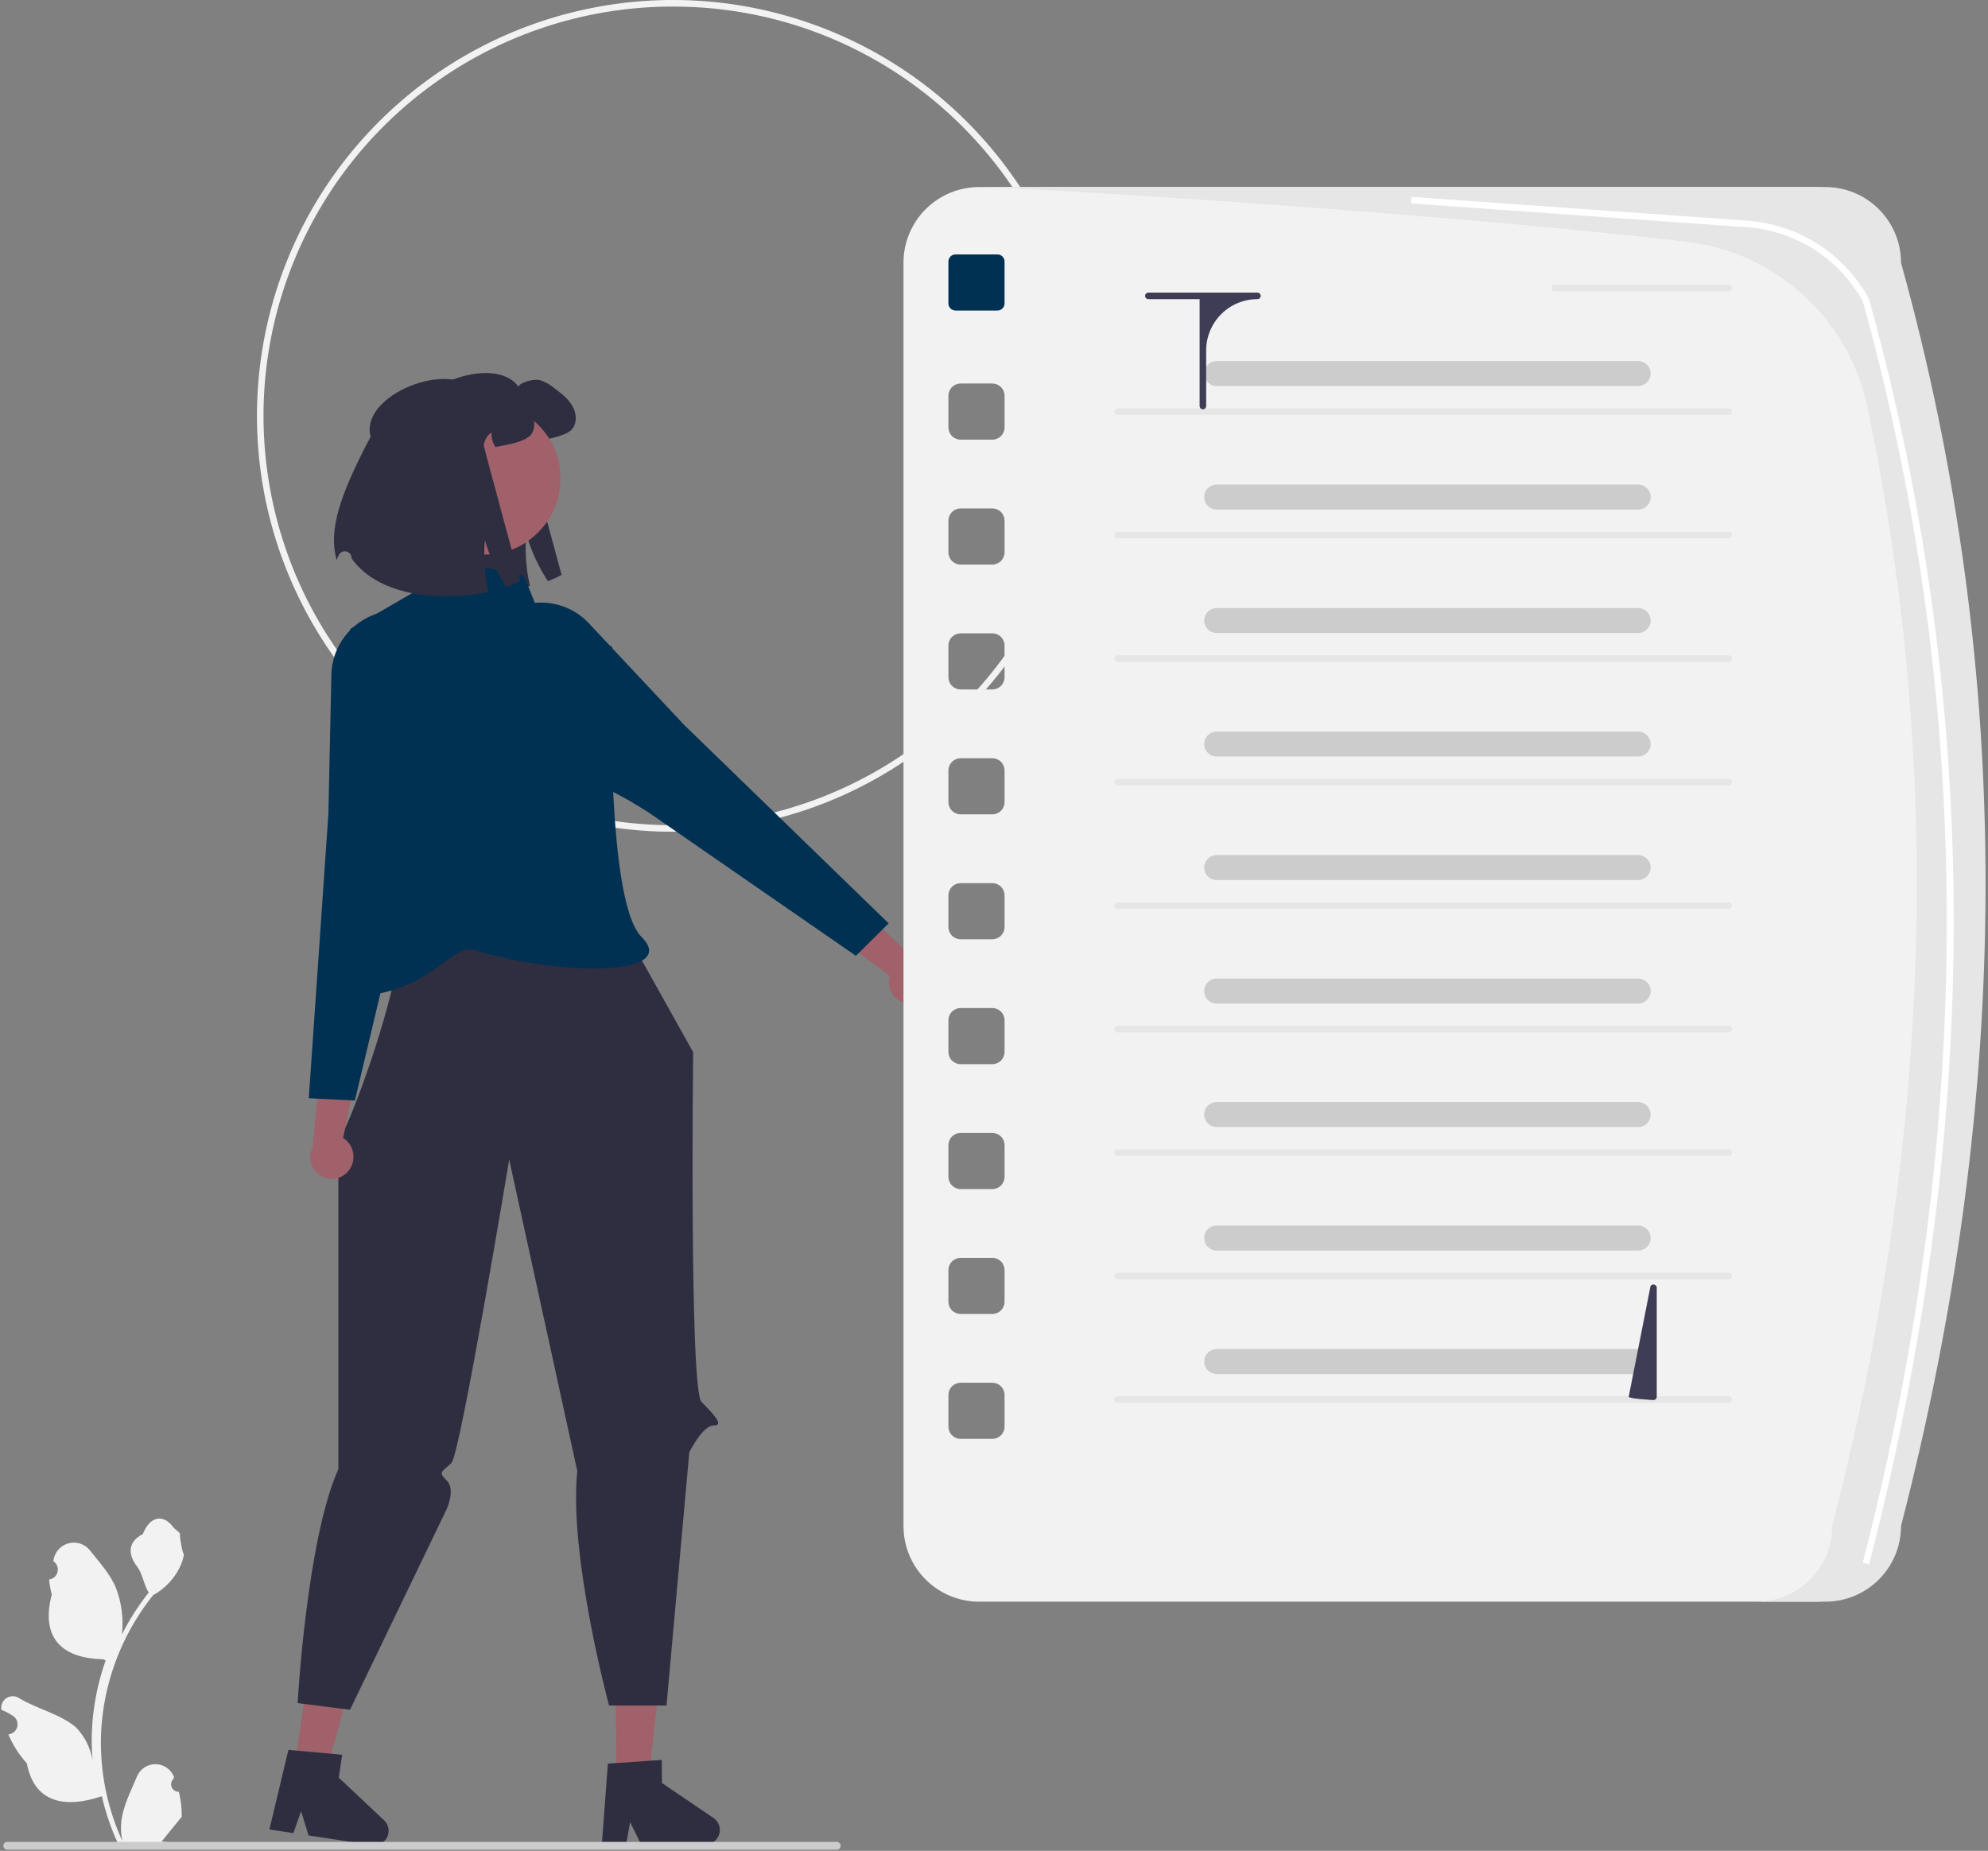 <?xml version="1.0" standalone="no"?>
<!DOCTYPE svg PUBLIC "-//W3C//DTD SVG 1.0//EN" "http://www.w3.org/TR/2001/REC-SVG-20010904/DTD/svg10.dtd">
<svg xmlns="http://www.w3.org/2000/svg" xmlns:xlink="http://www.w3.org/1999/xlink" id="body_1" width="363" height="338">

<rect width="100%" height="100%" fill="#808080" stroke="none"/>

<g transform="matrix(0.598 0 0 0.598 0.211 -0)">
    <path transform="matrix(1 0 0 1 -297.038 -167.575)"  d="M502.152 421.575C 450.785 421.575 404.476 390.633 384.819 343.176C 365.162 295.719 376.027 241.095 412.349 204.773C 448.671 168.451 503.296 157.585 550.753 177.243C 598.209 196.9 629.152 243.209 629.152 294.575C 629.072 364.683 572.259 421.496 502.152 421.575zM502.152 169.575C 451.594 169.575 406.014 200.031 386.667 246.74C 367.319 293.449 378.014 347.214 413.763 382.964C 449.513 418.713 503.278 429.408 549.987 410.06C 596.697 390.713 627.152 345.133 627.152 294.575C 627.152 225.54 571.187 169.575 502.152 169.575z" stroke="none" fill="#F2F2F2" fill-rule="nonzero" />
    <path transform="matrix(1 0 0 1 -297.038 -167.575)"  d="M422.513 299.128C 418.984 286.261 447.449 275.227 454.924 285.589C 455.963 284.116 459.804 283.221 461.567 283.673C 463.292 284.246 464.886 285.155 466.258 286.348C 468.246 287.876 470.307 289.458 471.527 291.654C 472.756 293.841 472.946 296.824 471.292 298.721C 469.981 300.231 466.113 301.207 464.143 301.605C 462.769 301.885 461.612 302.111 460.618 302.273C 459.715 300.972 459.299 299.395 459.443 297.818C 458.088 298.732 457.213 300.204 457.057 301.831C 457.03 302.165 468.165 343.134 468.165 343.134C 466.827 343.896 465.42 344.528 463.962 345.023C 461.078 340.616 458.87 335.803 457.409 330.743C 457.074 334.127 457.116 337.537 457.536 340.911C 457.759 342.803 458.079 344.682 458.494 346.542C 445.262 349.398 425.36 348.458 416.702 336.311L416.702 336.311L416.698 336.16C 416.684 335.171 415.971 334.33 414.998 334.155C 414.025 333.979 413.063 334.517 412.705 335.439C 412.494 335.975 412.301 336.439 412.129 336.808C 409.607 327.788 412.87 317.349 422.513 299.128z" stroke="none" fill="#2F2E41" fill-rule="nonzero" />
    <path d="M187.875 543.116L197.734 543.033L202.098 504.12L187.548 504.243L187.875 543.116L187.875 543.116" stroke="none" fill="#A0616A" fill-rule="nonzero" />
    <path transform="matrix(1 0 0 1 -297.038 -167.575)"  d="M514.56 722.76L498.815 712.08L498.755 705.025L495.369 705.251L484.873 705.975L482.3 706.146L480.433 731.081L487.829 731.014L489.089 724.023L492.521 730.978L512.122 730.815C 514.05 730.798 515.744 729.53 516.303 727.684C 516.862 725.838 516.156 723.843 514.56 722.76L514.56 722.76L514.56 722.76z" stroke="none" fill="#2F2E41" fill-rule="nonzero" />
    <path d="M89.571 539.272L99.318 540.754L109.798 503.025L95.412 500.839L89.571 539.272L89.571 539.272" stroke="none" fill="#A0616A" fill-rule="nonzero" />
    <path transform="matrix(1 0 0 1 -297.038 -167.575)"  d="M413.967 723.464L400.115 710.423L401.175 703.447L397.796 703.134L387.318 702.184L384.75 701.945L378.952 726.268L386.265 727.375L388.618 720.672L390.903 728.084L410.282 731.031C 412.189 731.32 414.063 730.336 414.907 728.603C 415.751 726.869 415.371 724.787 413.967 723.464L413.967 723.464L413.967 723.464z" stroke="none" fill="#2F2E41" fill-rule="nonzero" />
    <path transform="matrix(1 0 0 1 -297.038 -167.575)"  d="M480.379 438.829L508.332 488.893C 508.332 488.893 507.165 591.858 510.88 595.677C 514.595 599.496 517.959 602.921 514.595 602.89C 511.232 602.859 507.161 611.043 507.161 611.043L507.161 611.043L500.204 688.408L482.661 688.408C 482.661 688.408 470.317 642.785 472.948 616.768L472.948 616.768L452.166 521.691C 452.166 521.691 437.235 611.604 434.544 614.295C 431.854 616.986 430.231 616.967 433.06 619.667C 435.89 622.368 433.06 628.475 433.06 628.475L433.06 628.475L403.563 689.696L387.563 687.678C 387.563 687.678 390.336 637.699 399.996 616.243L399.996 616.243L399.996 514.848C 399.268 523.542 433.299 435.553 412.489 442.157C 419.072 440.067 480.379 438.829 480.379 438.829z" stroke="none" fill="#2F2E41" fill-rule="nonzero" />
    <path transform="matrix(1 0 0 1 -297.038 -167.575)"  d="M456.62 343.367L428.205 337.339L422.563 348.696L403.563 359.696C 403.563 359.696 415.81 409.772 415.74 416.815C 415.563 434.696 386.952 474.779 408.563 471.696C 430.173 468.612 434.563 455.696 441.5 457.738C 470.122 466.164 504.138 465.271 492.563 453.696C 480.988 442.121 483.574 365.069 483.574 365.069L483.574 365.069L461.154 354.474L456.62 343.367z" stroke="none" fill="#003153" fill-rule="nonzero" />
    <path transform="matrix(1 0 0 1 -297.038 -167.575)"  d="M403.025 525.222C 405.399 522.391 405.088 518.184 402.323 515.734C 402.049 515.499 401.756 515.286 401.447 515.1L401.447 515.1L406.198 491.782L395.214 485.208L392.159 517.854C 390.769 520.613 391.413 523.962 393.727 526.009C 395.031 527.141 396.731 527.708 398.453 527.586C 400.175 527.464 401.778 526.663 402.91 525.358C 402.949 525.313 402.987 525.268 403.025 525.222z" stroke="none" fill="#A0616A" fill-rule="nonzero" />
    <path transform="matrix(1 0 0 1 -297.038 -167.575)"  d="M396.958 416.117L397.872 373.627C 397.988 368.231 400.277 363.111 404.221 359.426C 408.165 355.741 413.429 353.805 418.821 354.056C 427.503 354.461 425.19 357.93 427.496 366.311C 431.244 379.934 432.685 387.808 431.781 389.715C 431.474 390.361 431.152 390.98 430.841 391.575C 429.243 394.64 428.088 396.855 431.023 398.977C 432.184 399.745 433.448 400.343 434.778 400.755C 436.103 401.225 437.06 401.565 437.127 402.314C 437.192 403.039 436.374 403.791 434.108 405.088C 428.023 408.57 422.747 429.383 422.696 429.588L422.696 429.588L405.04 503.652L390.974 502.954L396.958 416.117z" stroke="none" fill="#003153" fill-rule="nonzero" />
    <path transform="matrix(1 0 0 1 -297.038 -167.575)"  d="M573.94 474.17C 570.282 473.65 567.703 470.312 568.124 466.641C 568.171 466.283 568.247 465.929 568.352 465.583L568.352 465.583L549.24 451.406L553.021 439.177L577.103 461.429C 579.981 462.553 581.739 465.476 581.385 468.545C 580.938 472.112 577.684 474.642 574.117 474.195C 574.058 474.188 573.999 474.179 573.94 474.17z" stroke="none" fill="#A0616A" fill-rule="nonzero" />
    <path transform="matrix(1 0 0 1 -297.038 -167.575)"  d="M568.031 449.55L558.031 459.465L495.415 416.148C 495.239 416.029 477.409 404.067 470.556 405.541C 468.003 406.09 466.892 406.077 466.456 405.494C 466.005 404.892 466.491 403.999 467.162 402.764C 467.877 401.57 468.418 400.28 468.769 398.933C 469.535 395.393 467.196 394.516 463.959 393.303C 463.33 393.068 462.677 392.823 462.018 392.547C 460.071 391.732 455.883 384.91 449.571 372.269C 445.688 364.492 441.649 363.456 447.839 357.354C 451.684 353.566 456.894 351.49 462.291 351.597C 467.687 351.704 472.811 353.985 476.502 357.923L476.502 357.923L505.567 388.931L568.031 449.55z" stroke="none" fill="#003153" fill-rule="nonzero" />
    <path d="M170.777 146.155C 170.777 152.556 168.513 158.021 163.987 162.548C 159.46 167.074 153.995 169.338 147.594 169.338C 141.192 169.338 135.728 167.074 131.201 162.548C 126.674 158.021 124.411 152.556 124.411 146.155C 124.411 139.753 126.674 134.289 131.201 129.762C 135.728 125.235 141.192 122.972 147.594 122.972C 153.995 122.972 159.46 125.235 163.987 129.762C 168.513 134.289 170.777 139.753 170.777 146.155C 170.777 146.424 170.772 146.694 170.763 146.964" stroke="none" fill="#A0616A" fill-rule="nonzero" />
    <path transform="matrix(1 0 0 1 -297.038 -167.575)"  d="M409.86 300.936C 406.331 288.069 434.796 277.035 442.271 287.397C 443.31 285.924 447.151 285.029 448.914 285.481C 450.639 286.054 452.233 286.963 453.604 288.156C 455.593 289.683 457.653 291.265 458.873 293.461C 460.103 295.649 460.292 298.631 458.639 300.529C 457.328 302.038 453.46 303.015 451.489 303.412C 450.116 303.692 448.959 303.918 447.965 304.081C 447.062 302.78 446.646 301.202 446.79 299.625C 445.435 300.539 444.559 302.011 444.404 303.638C 444.376 303.973 455.511 344.942 455.511 344.942C 454.173 345.704 452.766 346.336 451.309 346.831C 448.425 342.424 446.216 337.611 444.756 332.551C 444.42 335.934 444.463 339.345 444.883 342.719C 445.106 344.611 445.426 346.49 445.841 348.349C 432.609 351.205 412.707 350.265 404.049 338.118L404.049 338.118L404.044 337.967C 404.03 336.979 403.318 336.138 402.345 335.962C 401.372 335.787 400.41 336.325 400.051 337.247C 399.841 337.783 399.648 338.246 399.475 338.615C 396.954 329.595 400.217 319.156 409.86 300.936z" stroke="none" fill="#2F2E41" fill-rule="nonzero" />
    <path transform="matrix(1 0 0 1 -297.038 -167.575)"  d="" stroke="none" fill="#2F2E41" fill-rule="nonzero" />
    <path transform="matrix(1 0 0 1 -297.038 -167.575)"  d="M351.297 714.737C 350.345 714.781 349.467 714.225 349.099 713.346C 348.731 712.466 348.952 711.451 349.652 710.804L349.652 710.804L349.808 710.186C 349.787 710.136 349.767 710.087 349.746 710.037C 348.789 707.776 346.567 706.31 344.111 706.319C 341.656 706.328 339.445 707.811 338.505 710.079C 336.666 714.507 334.325 718.943 333.749 723.625C 333.495 725.695 333.602 727.793 334.065 729.826C 329.747 720.406 327.505 710.167 327.49 699.805C 327.489 697.205 327.634 694.606 327.923 692.022C 328.162 689.903 328.493 687.8 328.918 685.712C 331.232 674.38 336.202 663.76 343.418 654.722C 346.91 652.816 349.735 649.886 351.511 646.325C 352.154 645.046 352.609 643.679 352.861 642.269C 352.467 642.321 351.375 636.321 351.672 635.952C 351.123 635.119 350.141 634.705 349.541 633.892C 346.559 629.849 342.45 630.555 340.305 636.049C 335.722 638.362 335.678 642.197 338.49 645.886C 340.278 648.233 340.524 651.409 342.094 653.921C 341.932 654.128 341.764 654.328 341.603 654.535C 338.651 658.33 336.079 662.406 333.922 666.703C 334.446 661.889 333.82 657.019 332.095 652.494C 330.347 648.276 327.071 644.725 324.185 641.079C 322.624 639.076 320.011 638.21 317.563 638.885C 315.115 639.56 313.315 641.642 313.001 644.162C 312.995 644.216 312.989 644.27 312.984 644.323C 314.039 645.028 314.554 646.309 314.279 647.549C 314.004 648.788 312.997 649.732 311.743 649.925L311.743 649.925L311.68 649.935C 311.833 651.479 312.102 653.01 312.487 654.514C 308.785 668.83 316.777 674.044 328.189 674.278C 328.441 674.407 328.686 674.537 328.938 674.659C 326.771 680.8 325.412 687.196 324.895 693.687C 324.602 697.517 324.619 701.364 324.946 705.19L324.946 705.19L324.927 705.055C 324.284 701.236 322.479 697.71 319.759 694.954C 314.813 690.892 307.826 689.395 302.491 686.13C 301.333 685.387 299.849 685.383 298.688 686.121C 297.526 686.858 296.899 688.203 297.08 689.567L297.08 689.567L297.101 689.71C 297.897 690.034 298.671 690.407 299.42 690.827C 299.849 691.069 300.268 691.326 300.679 691.597C 301.734 692.302 302.248 693.583 301.974 694.822C 301.699 696.062 300.692 697.005 299.438 697.199L299.438 697.199L299.375 697.208C 299.33 697.215 299.291 697.221 299.246 697.228C 300.605 700.473 302.512 703.459 304.884 706.057C 307.199 718.554 317.14 719.74 327.774 716.101L327.774 716.101L327.781 716.101C 328.948 721.171 330.638 726.106 332.825 730.827L332.825 730.827L350.846 730.827C 350.91 730.627 350.968 730.42 351.026 730.22C 349.358 730.324 347.684 730.225 346.04 729.923C 347.377 728.282 348.714 726.629 350.051 724.988C 350.081 724.957 350.109 724.925 350.135 724.891C 350.813 724.052 351.498 723.218 352.176 722.379L352.176 722.379L352.176 722.378C 352.213 719.804 351.917 717.236 351.298 714.738L351.298 714.738L351.297 714.737z" stroke="none" fill="#F2F2F2" fill-rule="nonzero" />
    <path transform="matrix(1 0 0 1 -297.038 -167.575)"  d="M297.706 731.235C 297.705 731.551 297.83 731.854 298.053 732.077C 298.277 732.301 298.58 732.426 298.896 732.425L298.896 732.425L552.186 732.425C 552.843 732.425 553.376 731.892 553.376 731.235C 553.376 730.577 552.843 730.045 552.186 730.045L552.186 730.045L298.896 730.045C 298.58 730.044 298.277 730.169 298.053 730.392C 297.83 730.615 297.705 730.919 297.706 731.235z" stroke="none" fill="#CCCCCC" fill-rule="nonzero" />
    <path transform="matrix(1 0 0 1 -297.038 -167.575)"  d="M851.181 224.696L595.658 224.696C 589.533 224.696 583.658 227.129 579.327 231.46C 574.996 235.792 572.562 241.666 572.563 247.791L572.563 247.791L572.563 633.6C 572.563 646.356 582.903 656.696 595.658 656.696L595.658 656.696L851.181 656.696C 863.937 656.696 874.277 646.356 874.277 633.6C 908.173 502.486 909.216 373.806 874.277 247.791C 874.277 235.036 863.937 224.696 851.181 224.696zM603.42 603.242C 603.42 604.234 603.026 605.185 602.324 605.886C 601.623 606.587 600.672 606.981 599.681 606.981L599.681 606.981L590.016 606.981C 589.024 606.981 588.073 606.587 587.372 605.886C 586.671 605.185 586.277 604.234 586.277 603.242L586.277 603.242L586.277 593.578C 586.277 592.586 586.671 591.635 587.372 590.934C 588.073 590.232 589.024 589.839 590.016 589.839L590.016 589.839L599.681 589.839C 600.672 589.839 601.623 590.232 602.324 590.934C 603.026 591.635 603.42 592.586 603.42 593.578zM603.42 565.1C 603.42 566.091 603.026 567.042 602.324 567.743C 601.623 568.445 600.672 568.839 599.681 568.839L599.681 568.839L590.016 568.839C 589.024 568.839 588.073 568.445 587.372 567.743C 586.671 567.042 586.277 566.091 586.277 565.1L586.277 565.1L586.277 555.435C 586.277 554.443 586.671 553.492 587.372 552.791C 588.073 552.09 589.024 551.696 590.016 551.696L590.016 551.696L599.681 551.696C 600.672 551.696 601.623 552.09 602.324 552.791C 603.026 553.492 603.42 554.443 603.42 555.435zM603.42 526.957C 603.42 527.948 603.026 528.899 602.324 529.601C 601.623 530.302 600.672 530.696 599.681 530.696L599.681 530.696L590.016 530.696C 589.024 530.696 588.073 530.302 587.372 529.601C 586.671 528.899 586.277 527.948 586.277 526.957L586.277 526.957L586.277 517.292C 586.277 516.3 586.671 515.349 587.372 514.648C 588.073 513.947 589.024 513.553 590.016 513.553L590.016 513.553L599.681 513.553C 600.672 513.553 601.623 513.947 602.324 514.648C 603.026 515.349 603.42 516.3 603.42 517.292zM603.42 488.814C 603.42 489.805 603.026 490.757 602.324 491.458C 601.623 492.159 600.672 492.553 599.681 492.553L599.681 492.553L590.016 492.553C 589.024 492.553 588.073 492.159 587.372 491.458C 586.671 490.757 586.277 489.805 586.277 488.814L586.277 488.814L586.277 479.149C 586.277 478.157 586.671 477.206 587.372 476.505C 588.073 475.804 589.024 475.41 590.016 475.41L590.016 475.41L599.681 475.41C 600.672 475.41 601.623 475.804 602.324 476.505C 603.026 477.206 603.42 478.157 603.42 479.149zM603.42 450.671C 603.42 451.663 603.026 452.614 602.324 453.315C 601.623 454.016 600.672 454.41 599.681 454.41L599.681 454.41L590.016 454.41C 589.024 454.41 588.073 454.016 587.372 453.315C 586.671 452.614 586.277 451.663 586.277 450.671L586.277 450.671L586.277 441.006C 586.277 440.015 586.671 439.064 587.372 438.362C 588.073 437.661 589.024 437.267 590.016 437.267L590.016 437.267L599.681 437.267C 600.672 437.267 601.623 437.661 602.324 438.362C 603.026 439.064 603.42 440.015 603.42 441.006zM603.42 412.528C 603.42 413.52 603.026 414.471 602.324 415.172C 601.623 415.873 600.672 416.267 599.681 416.267L599.681 416.267L590.016 416.267C 589.024 416.267 588.073 415.873 587.372 415.172C 586.671 414.471 586.277 413.52 586.277 412.528L586.277 412.528L586.277 402.863C 586.277 401.872 586.671 400.921 587.372 400.219C 588.073 399.518 589.024 399.124 590.016 399.124L590.016 399.124L599.681 399.124C 600.672 399.124 601.623 399.518 602.324 400.219C 603.026 400.921 603.42 401.872 603.42 402.863zM603.42 374.385C 603.42 375.377 603.026 376.328 602.324 377.029C 601.623 377.73 600.672 378.124 599.681 378.124L599.681 378.124L590.016 378.124C 589.024 378.124 588.073 377.73 587.372 377.029C 586.671 376.328 586.277 375.377 586.277 374.385L586.277 374.385L586.277 364.721C 586.277 363.729 586.671 362.778 587.372 362.077C 588.073 361.375 589.024 360.981 590.016 360.981L590.016 360.981L599.681 360.981C 600.672 360.981 601.623 361.375 602.324 362.077C 603.026 362.778 603.42 363.729 603.42 364.721zM603.42 336.242C 603.42 337.234 603.026 338.185 602.324 338.886C 601.623 339.588 600.672 339.981 599.681 339.981L599.681 339.981L590.016 339.981C 589.024 339.981 588.073 339.588 587.372 338.886C 586.671 338.185 586.277 337.234 586.277 336.242L586.277 336.242L586.277 326.578C 586.277 325.586 586.671 324.635 587.372 323.934C 588.073 323.233 589.024 322.839 590.016 322.839L590.016 322.839L599.681 322.839C 600.672 322.839 601.623 323.233 602.324 323.934C 603.026 324.635 603.42 325.586 603.42 326.578zM603.42 298.1C 603.42 299.091 603.026 300.042 602.324 300.743C 601.623 301.445 600.672 301.839 599.681 301.839L599.681 301.839L590.016 301.839C 589.024 301.839 588.073 301.445 587.372 300.743C 586.671 300.042 586.277 299.091 586.277 298.1L586.277 298.1L586.277 288.435C 586.277 287.443 586.671 286.492 587.372 285.791C 588.073 285.09 589.024 284.696 590.016 284.696L590.016 284.696L599.681 284.696C 600.672 284.696 601.623 285.09 602.324 285.791C 603.026 286.492 603.42 287.443 603.42 288.435z" stroke="none" fill="#F2F2F2" fill-rule="nonzero" />
    <path d="M289.239 79.873C 289.239 78.668 290.215 77.692 291.42 77.692L291.42 77.692L304.2 77.692C 305.405 77.692 306.382 78.668 306.382 79.873L306.382 79.873L306.382 92.654C 306.382 93.858 305.405 94.835 304.2 94.835L304.2 94.835L291.42 94.835C 290.215 94.835 289.239 93.858 289.239 92.654L289.239 92.654L289.239 79.873z" stroke="none" fill="#003153" fill-rule="nonzero" />
    <path transform="matrix(1 0 0 1 -297.038 -167.575)"  d="M824.563 294.267L637.948 294.267C 637.396 294.267 636.948 293.819 636.948 293.267C 636.948 292.715 637.396 292.267 637.948 292.267L637.948 292.267L824.563 292.267C 825.115 292.267 825.563 292.715 825.563 293.267C 825.563 293.819 825.115 294.267 824.563 294.267z" stroke="none" fill="#E6E6E6" fill-rule="nonzero" />
    <path transform="matrix(1 0 0 1 -297.038 -167.575)"  d="M824.563 256.553L771.419 256.553C 770.867 256.553 770.419 256.105 770.419 255.553C 770.419 255 770.867 254.553 771.419 254.553L771.419 254.553L824.563 254.553C 824.92 254.553 825.25 254.743 825.429 255.053C 825.607 255.362 825.607 255.743 825.429 256.053C 825.25 256.362 824.92 256.553 824.563 256.553z" stroke="none" fill="#E6E6E6" fill-rule="nonzero" />
    <path transform="matrix(1 0 0 1 -297.038 -167.575)"  d="M824.563 331.981L637.948 331.981C 637.396 331.981 636.948 331.534 636.948 330.981C 636.948 330.429 637.396 329.981 637.948 329.981L637.948 329.981L824.563 329.981C 825.115 329.981 825.563 330.429 825.563 330.981C 825.563 331.534 825.115 331.981 824.563 331.981z" stroke="none" fill="#E6E6E6" fill-rule="nonzero" />
    <path transform="matrix(1 0 0 1 -297.038 -167.575)"  d="M824.563 369.696L637.948 369.696C 637.396 369.696 636.948 369.248 636.948 368.696C 636.948 368.143 637.396 367.696 637.948 367.696L637.948 367.696L824.563 367.696C 825.115 367.696 825.563 368.143 825.563 368.696C 825.563 369.248 825.115 369.696 824.563 369.696z" stroke="none" fill="#E6E6E6" fill-rule="nonzero" />
    <path transform="matrix(1 0 0 1 -297.038 -167.575)"  d="M824.563 407.41L637.948 407.41C 637.396 407.41 636.948 406.962 636.948 406.41C 636.948 405.858 637.396 405.41 637.948 405.41L637.948 405.41L824.563 405.41C 825.115 405.41 825.563 405.858 825.563 406.41C 825.563 406.962 825.115 407.41 824.563 407.41z" stroke="none" fill="#E6E6E6" fill-rule="nonzero" />
    <path transform="matrix(1 0 0 1 -297.038 -167.575)"  d="M824.563 445.124L637.948 445.124C 637.396 445.124 636.948 444.677 636.948 444.124C 636.948 443.572 637.396 443.124 637.948 443.124L637.948 443.124L824.563 443.124C 824.92 443.124 825.25 443.315 825.429 443.624C 825.607 443.934 825.607 444.315 825.429 444.624C 825.25 444.934 824.92 445.124 824.563 445.124z" stroke="none" fill="#E6E6E6" fill-rule="nonzero" />
    <path transform="matrix(1 0 0 1 -297.038 -167.575)"  d="M824.563 482.838L637.948 482.838C 637.396 482.838 636.948 482.391 636.948 481.838C 636.948 481.286 637.396 480.838 637.948 480.838L637.948 480.838L824.563 480.838C 825.115 480.838 825.563 481.286 825.563 481.838C 825.563 482.391 825.115 482.838 824.563 482.838z" stroke="none" fill="#E6E6E6" fill-rule="nonzero" />
    <path transform="matrix(1 0 0 1 -297.038 -167.575)"  d="M824.563 520.553L637.948 520.553C 637.396 520.553 636.948 520.105 636.948 519.553C 636.948 519.001 637.396 518.553 637.948 518.553L637.948 518.553L824.563 518.553C 825.115 518.553 825.563 519.001 825.563 519.553C 825.563 520.105 825.115 520.553 824.563 520.553z" stroke="none" fill="#E6E6E6" fill-rule="nonzero" />
    <path transform="matrix(1 0 0 1 -297.038 -167.575)"  d="M824.563 558.267L637.948 558.267C 637.396 558.267 636.948 557.819 636.948 557.267C 636.948 556.715 637.396 556.267 637.948 556.267L637.948 556.267L824.563 556.267C 825.115 556.267 825.563 556.715 825.563 557.267C 825.563 557.819 825.115 558.267 824.563 558.267z" stroke="none" fill="#E6E6E6" fill-rule="nonzero" />
    <path transform="matrix(1 0 0 1 -297.038 -167.575)"  d="M824.563 595.982L637.948 595.982C 637.396 595.982 636.948 595.534 636.948 594.982C 636.948 594.43 637.396 593.982 637.948 593.982L637.948 593.982L824.563 593.982C 825.115 593.982 825.563 594.43 825.563 594.982C 825.563 595.534 825.115 595.982 824.563 595.982z" stroke="none" fill="#E6E6E6" fill-rule="nonzero" />
    <path transform="matrix(1 0 0 1 -297.038 -167.575)"  d="M796.897 285.463L668.196 285.463C 666.833 285.464 665.572 284.738 664.89 283.558C 664.208 282.378 664.208 280.923 664.89 279.743C 665.572 278.563 666.833 277.837 668.196 277.839L668.196 277.839L796.897 277.839C 799 277.841 800.704 279.547 800.704 281.651C 800.704 283.754 799 285.46 796.897 285.463z" stroke="none" fill="#CCCCCC" fill-rule="nonzero" />
    <path transform="matrix(1 0 0 1 -297.038 -167.575)"  d="M796.897 323.177L668.196 323.177C 666.833 323.179 665.572 322.452 664.89 321.272C 664.208 320.092 664.208 318.638 664.89 317.458C 665.572 316.277 666.833 315.551 668.196 315.553L668.196 315.553L796.897 315.553C 799 315.555 800.704 317.261 800.704 319.365C 800.704 321.469 799 323.174 796.897 323.177z" stroke="none" fill="#CCCCCC" fill-rule="nonzero" />
    <path transform="matrix(1 0 0 1 -297.038 -167.575)"  d="M796.897 360.891L668.196 360.891C 666.833 360.893 665.572 360.167 664.89 358.987C 664.208 357.806 664.208 356.352 664.89 355.172C 665.572 353.992 666.833 353.266 668.196 353.267L668.196 353.267L796.897 353.267C 799 353.27 800.704 354.976 800.704 357.079C 800.704 359.183 799 360.889 796.897 360.891z" stroke="none" fill="#CCCCCC" fill-rule="nonzero" />
    <path transform="matrix(1 0 0 1 -297.038 -167.575)"  d="M796.897 398.606L668.196 398.606C 666.833 398.607 665.572 397.881 664.89 396.701C 664.208 395.521 664.208 394.066 664.89 392.886C 665.572 391.706 666.833 390.98 668.196 390.981L668.196 390.981L796.897 390.981C 799 390.984 800.704 392.69 800.704 394.794C 800.704 396.897 799 398.603 796.897 398.606z" stroke="none" fill="#CCCCCC" fill-rule="nonzero" />
    <path transform="matrix(1 0 0 1 -297.038 -167.575)"  d="M796.897 436.32L668.196 436.32C 666.833 436.322 665.572 435.595 664.89 434.415C 664.208 433.235 664.208 431.781 664.89 430.6C 665.572 429.42 666.833 428.694 668.196 428.696L668.196 428.696L796.897 428.696C 799 428.698 800.704 430.404 800.704 432.508C 800.704 434.611 799 436.317 796.897 436.32z" stroke="none" fill="#CCCCCC" fill-rule="nonzero" />
    <path transform="matrix(1 0 0 1 -297.038 -167.575)"  d="M796.897 474.034L668.196 474.034C 666.833 474.036 665.572 473.31 664.89 472.129C 664.208 470.949 664.208 469.495 664.89 468.315C 665.572 467.135 666.833 466.408 668.196 466.41L668.196 466.41L796.897 466.41C 799 466.413 800.704 468.119 800.704 470.222C 800.704 472.326 799 474.032 796.897 474.034z" stroke="none" fill="#CCCCCC" fill-rule="nonzero" />
    <path transform="matrix(1 0 0 1 -297.038 -167.575)"  d="M796.897 511.748L668.196 511.748C 666.833 511.75 665.572 511.024 664.89 509.844C 664.208 508.664 664.208 507.209 664.89 506.029C 665.572 504.849 666.833 504.123 668.196 504.124L668.196 504.124L796.897 504.124C 799 504.127 800.704 505.833 800.704 507.936C 800.704 510.04 799 511.746 796.897 511.748z" stroke="none" fill="#CCCCCC" fill-rule="nonzero" />
    <path transform="matrix(1 0 0 1 -297.038 -167.575)"  d="M796.897 549.463L668.196 549.463C 666.831 549.467 665.568 548.741 664.885 547.56C 664.201 546.379 664.201 544.922 664.885 543.741C 665.568 542.56 666.831 541.834 668.196 541.839L668.196 541.839L796.897 541.839C 798.997 541.845 800.697 543.55 800.697 545.651C 800.697 547.751 798.997 549.456 796.897 549.463z" stroke="none" fill="#CCCCCC" fill-rule="nonzero" />
    <path transform="matrix(1 0 0 1 -297.038 -167.575)"  d="M796.897 587.177L668.196 587.177C 666.834 587.177 665.575 586.45 664.894 585.271C 664.213 584.091 664.213 582.638 664.894 581.459C 665.575 580.279 666.834 579.553 668.196 579.553L668.196 579.553L796.897 579.553C 799.002 579.553 800.709 581.26 800.709 583.365C 800.709 585.47 799.002 587.177 796.897 587.177z" stroke="none" fill="#CCCCCC" fill-rule="nonzero" />
    <path transform="matrix(1 0 0 1 -297.038 -167.575)"  d="M680.633 256.932L647.327 256.932C 646.774 256.932 646.327 257.38 646.327 257.932C 646.327 258.484 646.774 258.932 647.327 258.932L647.327 258.932L662.98 258.932L662.98 291.57C 662.98 292.122 663.428 292.57 663.98 292.57C 664.532 292.57 664.98 292.122 664.98 291.57L664.98 291.57L664.98 274.585C 664.98 270.434 666.629 266.452 669.565 263.517C 672.5 260.581 676.482 258.932 680.633 258.932C 681.186 258.932 681.633 258.484 681.633 257.932C 681.633 257.38 681.186 256.932 680.633 256.932z" stroke="none" fill="#3F3D56" fill-rule="nonzero" />
    <path transform="matrix(1 0 0 1 -297.038 -167.575)"  d="M801.563 595.125C 801.01 595.125 794 594.677 794 594.125L794 594.125L800.563 560.818C 800.563 560.266 801.01 559.818 801.563 559.818C 802.115 559.818 802.563 560.266 802.563 560.818L802.563 560.818L802.563 594.125C 802.562 594.677 802.115 595.125 801.563 595.125z" stroke="none" fill="#3F3D56" fill-rule="nonzero" />
    <path transform="matrix(1 0 0 1 -297.038 -167.575)"  d="M877.147 247.791C 877.147 235.036 866.807 224.696 854.052 224.696L854.052 224.696L595.562 224.696C 606.014 224.696 731.594 232.081 811.599 241.402C 838.953 244.586 861.21 264.896 866.878 291.844C 890.4 403.756 886.103 517.727 856.147 633.6C 856.147 646.355 845.807 656.696 833.052 656.696L833.052 656.696L854.052 656.696C 866.807 656.696 877.147 646.355 877.147 633.6C 911.043 502.486 912.086 373.806 877.147 247.791z" stroke="none" fill="#E6E6E6" fill-rule="nonzero" />
    <path transform="matrix(1 0 0 1 -297.038 -167.575)"  d="M867.399 645.299L865.462 644.799C 899.657 512.534 899.668 382.942 865.499 259.621C 858.271 246.518 844.885 237.981 829.957 236.955L829.957 236.955L727.492 229.693L727.633 227.698L830.098 234.959C 845.745 236.036 859.767 245.005 867.307 258.758L867.307 258.758L867.395 258.973C 884.671 321.254 893.367 385.602 893.244 450.235C 893.115 513.832 884.419 579.462 867.399 645.299z" stroke="none" fill="#FFFFFF" fill-rule="nonzero" />
</g>
</svg>
